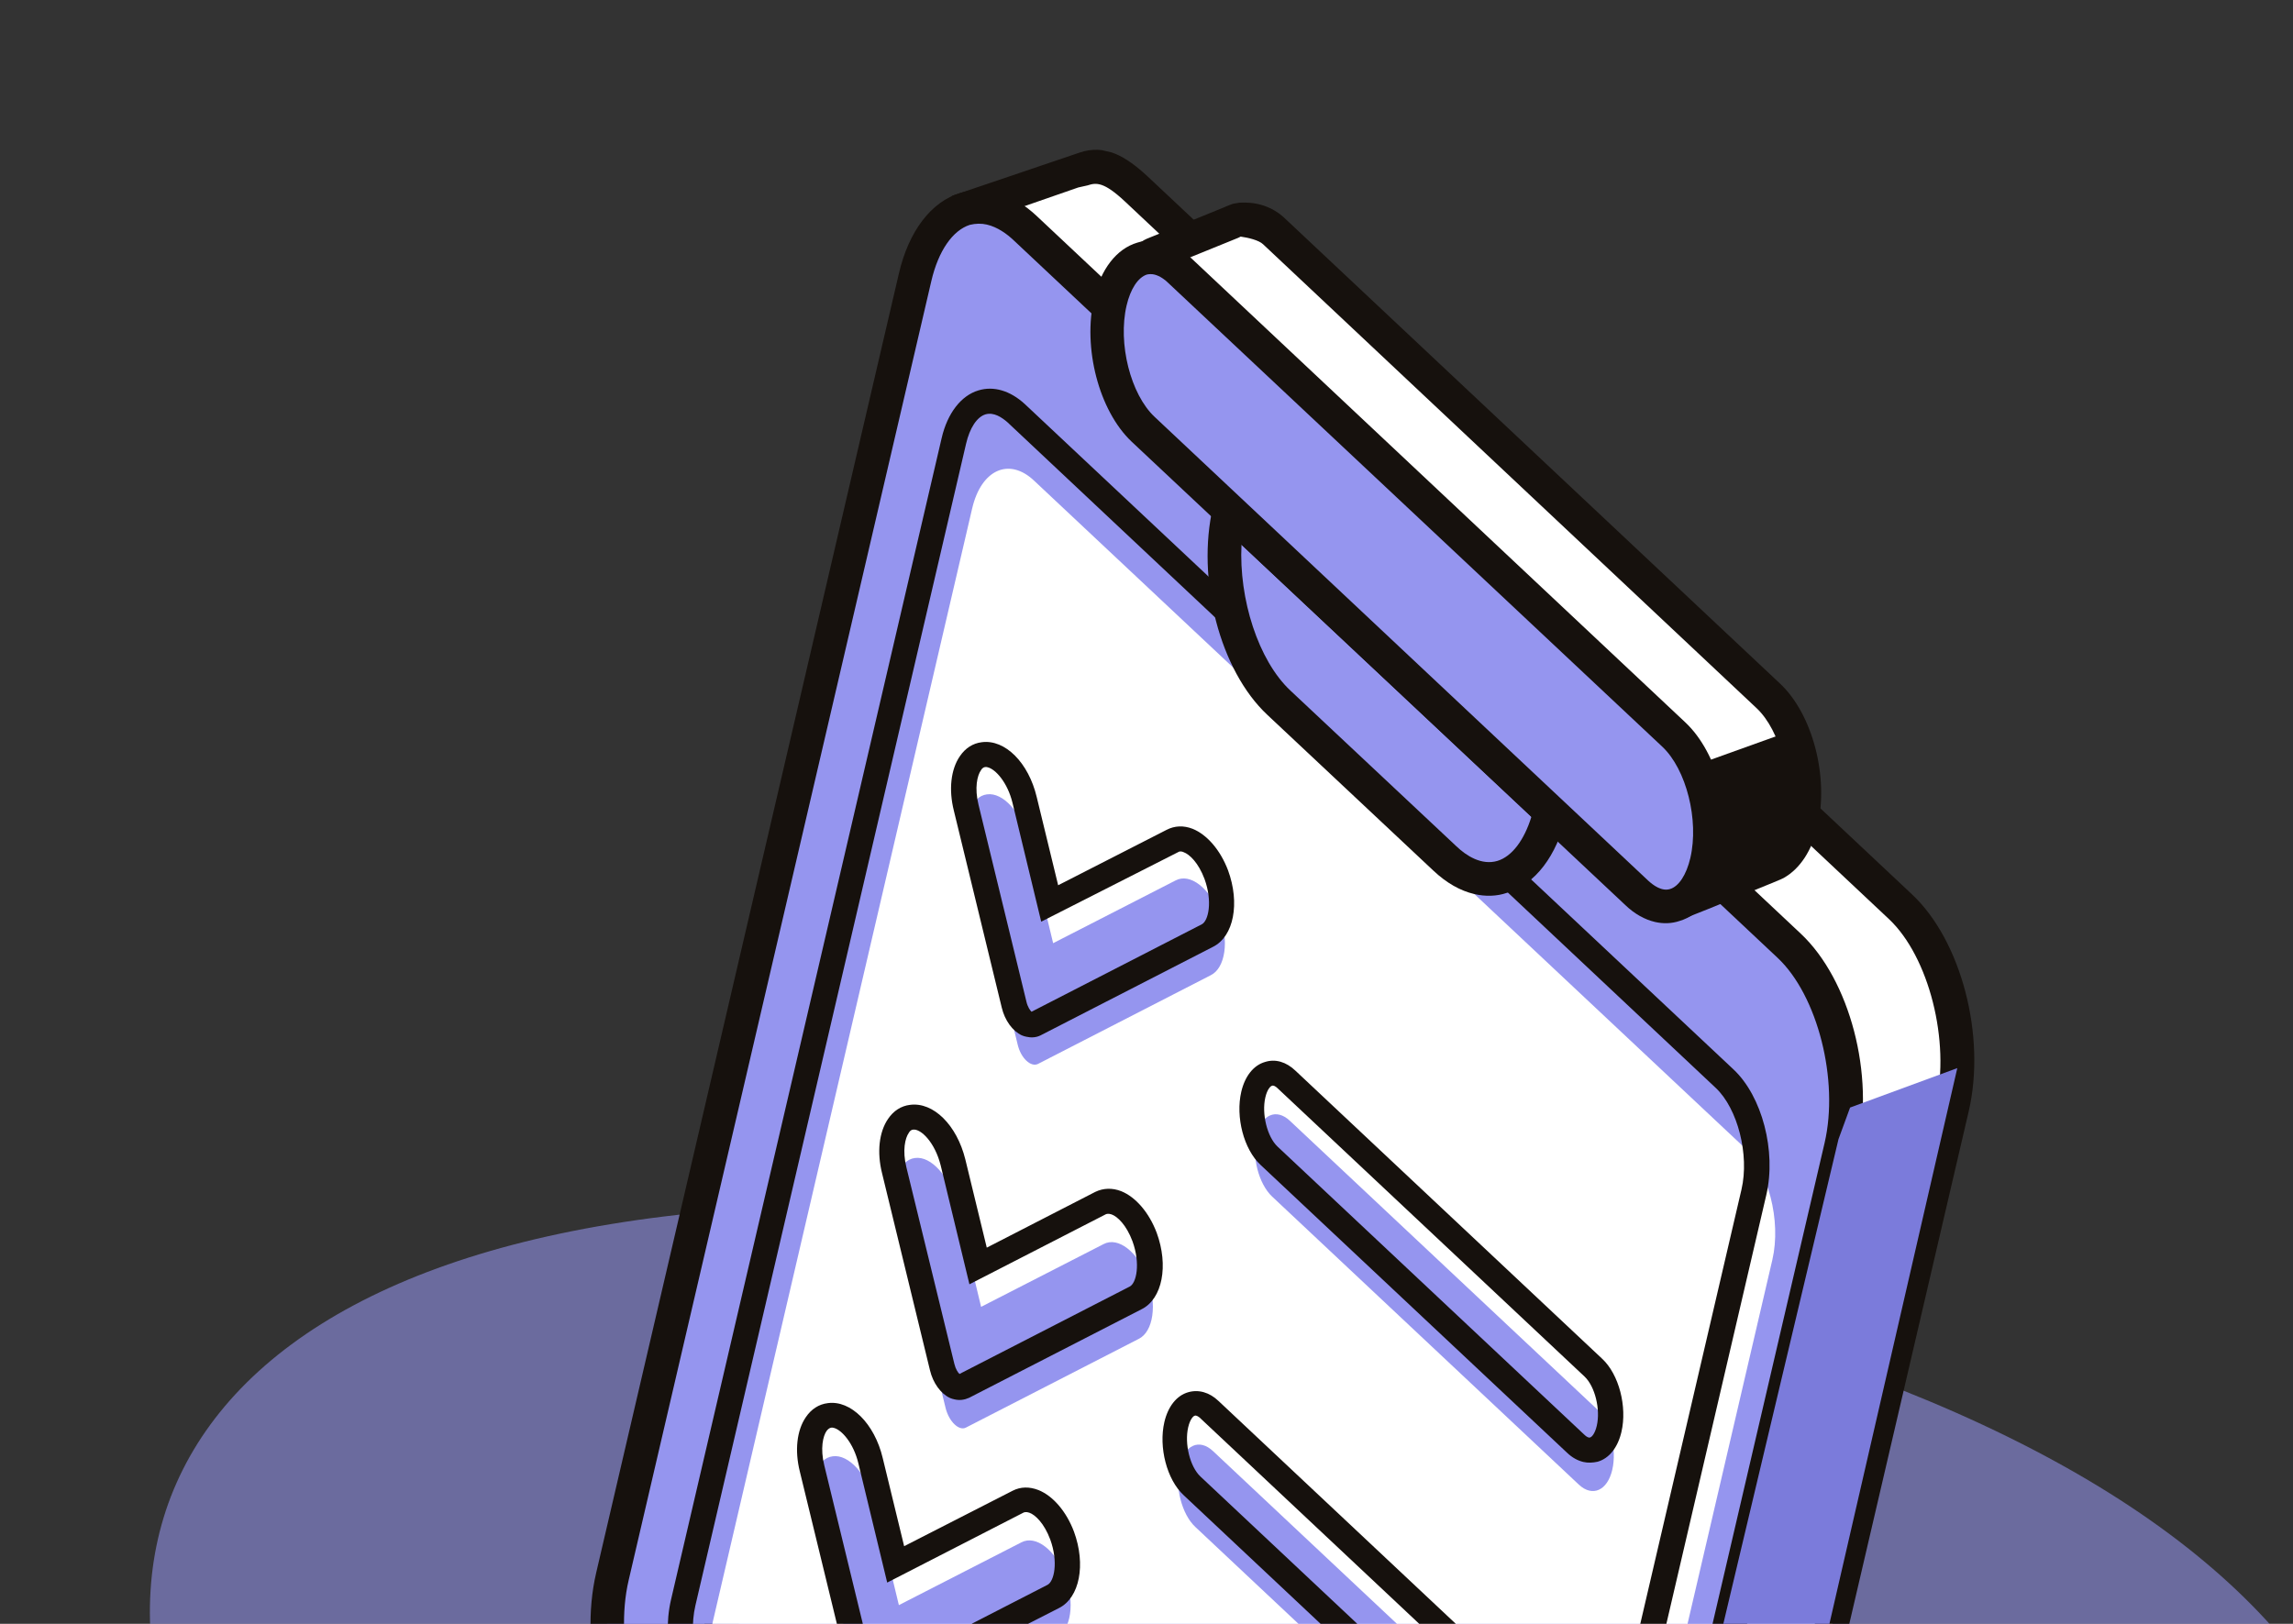 <svg width="144" height="102" viewBox="0 0 144 102" fill="none" xmlns="http://www.w3.org/2000/svg">
<rect x="0" y="0" width="144" height="102" fill="#333333" stroke="none"/>
<path opacity="0.57" fill-rule="evenodd" clip-rule="evenodd" d="M95.955 152.38C120.886 149.901 140.454 155.933 148.631 130.32C156.224 106.538 136.745 84.726 75.668 77.076C21.78 70.328 3.009 88.841 11.284 110.827C15.422 121.82 31.712 141.123 48.51 149.157C65.307 157.191 83.596 153.609 95.955 152.38Z" fill="#9595EF"/>
<g clip-path="url(#clip0)">
<path d="M119.362 56.971L71.384 11.897C70.073 10.68 69.156 10.244 67.98 10.637L67.515 10.729L60.791 13.075L60.659 16.779L62.385 23.916L45.455 96.596C44.444 100.939 45.895 106.59 48.713 109.225L91.697 149.601L93.913 157.765L100.248 155.572L100.799 155.389C102.057 154.838 103.098 153.413 103.608 151.22L122.62 69.6C123.611 65.252 122.159 59.601 119.362 56.971Z" fill="white"/>
<path d="M93.175 159.127L90.743 150.18L47.977 110.01C44.888 107.112 43.316 101.122 44.421 96.378L61.296 23.93L59.628 16.739L59.775 12.305L67.78 9.591C69.394 9.033 70.698 9.804 72.099 11.108L120.077 56.182C123.166 59.081 124.738 65.07 123.633 69.815L104.621 151.435C104.052 153.88 102.853 155.602 101.222 156.333L93.175 159.127ZM61.725 16.672L63.468 23.924L46.479 96.857C45.561 100.8 46.913 106.116 49.419 108.478L92.603 149.035L94.609 156.394L100.438 154.373C101.353 153.963 102.155 152.705 102.563 150.955L121.57 69.356C122.488 65.413 121.136 60.097 118.63 57.735L70.652 12.661C69.326 11.418 68.85 11.463 68.298 11.645L67.714 11.776L61.812 13.825L61.725 16.672Z" fill="#16110D"/>
<path d="M89.683 156.735L41.701 111.682C38.903 109.052 37.431 103.396 38.443 99.052L57.459 17.412C58.471 13.068 61.558 11.697 64.376 14.332L112.354 59.407C115.151 62.037 116.624 67.692 115.612 72.036L96.6 153.656C95.589 157.999 92.497 159.391 89.683 156.735Z" fill="#9595EF"/>
<path d="M91.607 159.028C90.704 158.818 89.802 158.319 88.947 157.52L40.99 112.45C37.885 109.526 36.334 103.541 37.439 98.797L56.451 17.177C57.069 14.52 58.475 12.669 60.308 12.118C61.881 11.64 63.6 12.151 65.107 13.569L113.085 58.644C116.174 61.542 117.746 67.532 116.641 72.276L97.629 153.896C97.011 156.553 95.605 158.404 93.772 158.955C93.058 159.166 92.342 159.2 91.607 159.028ZM61.971 14.106C61.635 14.028 61.279 14.034 60.904 14.124C59.826 14.473 58.93 15.754 58.488 17.651L39.477 99.271C38.558 103.214 39.91 108.531 42.416 110.893L90.415 155.972C91.068 156.591 92.082 157.272 93.155 156.944C94.254 156.6 95.129 155.314 95.571 153.416L114.583 71.796C115.501 67.854 114.149 62.537 111.643 60.175L63.666 15.101C63.23 14.688 62.643 14.262 61.971 14.106Z" fill="#16110D"/>
<path d="M90.4 153.857L45.889 112.057C44.307 110.577 43.479 107.383 44.054 104.916L61.051 31.941C61.621 29.495 63.378 28.704 64.954 30.205L109.466 72.005C111.048 73.485 111.876 76.678 111.301 79.145L94.303 152.12C93.734 154.566 91.982 155.336 90.4 153.857Z" fill="white"/>
<path d="M90.273 151.07C89.727 150.943 89.199 150.642 88.69 150.168L44.199 108.373C42.4 106.687 41.5 103.232 42.138 100.491L59.136 27.516C59.499 25.956 60.356 24.844 61.45 24.521C62.403 24.231 63.438 24.539 64.351 25.374L108.863 67.174C110.662 68.86 111.562 72.315 110.924 75.056L93.926 148.031C93.562 149.591 92.706 150.703 91.612 151.027C91.159 151.166 90.714 151.173 90.273 151.07ZM89.776 149.021C90.121 149.346 90.618 149.684 91.144 149.517C91.691 149.356 92.141 148.66 92.372 147.669L109.365 74.715C109.87 72.543 109.13 69.637 107.75 68.337L63.265 26.521C62.915 26.218 62.418 25.88 61.897 26.025C61.35 26.187 60.9 26.882 60.669 27.873L43.671 100.848C43.165 103.02 43.905 105.926 45.285 107.226L89.776 149.021Z" fill="#16110D"/>
<path d="M63.905 65.594L60.897 53.223C60.478 51.503 60.979 50.019 61.981 49.897C62.989 49.753 64.149 51.046 64.573 52.745L66.137 59.245L73.83 55.302C74.739 54.824 75.978 55.78 76.589 57.434C77.2 59.088 76.954 60.809 76.03 61.26L65.19 66.827C64.738 67.055 64.101 66.462 63.905 65.594Z" fill="#9595EF"/>
<path d="M64.457 65.122C64.352 65.098 64.268 65.078 64.168 65.033C63.588 64.764 63.102 64.096 62.911 63.295L59.903 50.925C59.569 49.602 59.712 48.324 60.28 47.5C60.618 47.001 61.089 46.688 61.658 46.621C63.12 46.428 64.592 47.904 65.107 50.069L66.452 55.606L73.263 52.125C73.767 51.864 74.326 51.839 74.895 52.06C75.805 52.428 76.641 53.401 77.121 54.668C77.88 56.734 77.483 58.82 76.179 59.473L65.34 65.039C65.064 65.175 64.751 65.191 64.457 65.122ZM62.023 48.195C61.959 48.18 61.917 48.17 61.871 48.182C61.824 48.193 61.714 48.19 61.602 48.386C61.371 48.71 61.189 49.49 61.452 50.552L64.46 62.922C64.538 63.252 64.688 63.465 64.778 63.552L75.467 58.062C75.893 57.85 76.157 56.622 75.644 55.213C75.262 54.191 74.699 53.66 74.331 53.529C74.131 53.438 74.027 53.503 74.001 53.519L65.388 57.893L63.584 50.426C63.266 49.129 62.506 48.307 62.023 48.195Z" fill="#16110D"/>
<path d="M59.382 88.436L56.373 76.066C55.955 74.345 56.455 72.862 57.458 72.739C58.466 72.596 59.626 73.889 60.049 75.588L61.613 82.088L69.307 78.145C70.215 77.667 71.454 78.623 72.065 80.276C72.677 81.93 72.431 83.651 71.506 84.103L60.666 89.669C60.236 89.903 59.599 89.31 59.382 88.436Z" fill="#9595EF"/>
<path d="M59.948 87.901C59.843 87.877 59.759 87.857 59.659 87.812C59.08 87.543 58.593 86.874 58.403 86.074L55.395 73.703C55.061 72.381 55.204 71.103 55.772 70.279C56.11 69.78 56.581 69.467 57.15 69.4C58.612 69.207 60.089 70.662 60.624 72.832L61.969 78.369L68.786 74.866C69.284 74.627 69.844 74.602 70.412 74.823C71.323 75.191 72.159 76.163 72.639 77.431C73.398 79.497 73 81.583 71.697 82.235L60.857 87.802C60.561 87.933 60.263 87.975 59.948 87.901ZM59.935 85.675C60.014 86.005 60.163 86.218 60.254 86.305L70.943 80.815C71.369 80.603 71.633 79.375 71.119 77.966C70.738 76.944 70.175 76.412 69.807 76.282C69.602 76.212 69.503 76.256 69.456 76.267L60.88 80.671L59.076 73.205C58.709 71.741 57.822 70.89 57.341 70.956C57.294 70.967 57.185 70.964 57.072 71.16C56.842 71.484 56.66 72.264 56.922 73.326L59.935 85.675Z" fill="#16110D"/>
<path d="M54.217 107.173L51.209 94.802C50.791 93.082 51.291 91.598 52.294 91.476C53.301 91.332 54.462 92.625 54.885 94.324L56.449 100.824L64.143 96.881C65.051 96.403 66.29 97.359 66.901 99.013C67.512 100.667 67.266 102.388 66.342 102.839L55.502 108.406C55.051 108.634 54.414 108.041 54.217 107.173Z" fill="#9595EF"/>
<path d="M54.785 106.638C54.68 106.614 54.596 106.594 54.496 106.548C53.916 106.28 53.43 105.611 53.24 104.811L50.231 92.44C49.897 91.118 50.04 89.839 50.608 89.016C50.946 88.516 51.417 88.204 51.987 88.136C53.428 87.939 54.92 89.42 55.435 91.585L56.78 97.122L63.591 93.64C64.095 93.38 64.649 93.376 65.218 93.597C66.129 93.965 66.965 94.937 67.444 96.205C68.203 98.271 67.806 100.357 66.502 101.009L55.673 106.534C55.397 106.67 55.079 106.707 54.785 106.638ZM52.356 89.689C52.293 89.675 52.251 89.665 52.204 89.676C52.157 89.688 52.042 89.705 51.914 89.876C51.683 90.2 51.502 90.98 51.764 92.041L54.772 104.412C54.85 104.742 55 104.954 55.09 105.042L65.779 99.552C66.205 99.34 66.469 98.112 65.956 96.703C65.574 95.68 65.011 95.149 64.643 95.019C64.438 94.949 64.339 94.993 64.292 95.004L55.716 99.408L53.912 91.942C53.599 90.624 52.839 89.802 52.356 89.689Z" fill="#16110D"/>
<path d="M99.151 93.254L79.894 75.165C79.04 74.366 78.6 72.641 78.905 71.333C79.214 70.005 80.15 69.6 81.004 70.4L100.261 88.489C101.116 89.288 101.555 91.014 101.251 92.321C100.946 93.628 100.006 94.054 99.151 93.254Z" fill="#9595EF"/>
<path d="M99.438 91.832C99.081 91.749 98.728 91.555 98.42 91.261L79.163 73.172C78.106 72.192 77.584 70.159 77.952 68.578C78.178 67.608 78.717 66.911 79.451 66.704C80.097 66.499 80.78 66.702 81.359 67.259L100.616 85.349C101.672 86.328 102.195 88.362 101.826 89.943C101.601 90.913 101.062 91.61 100.327 91.817C100.025 91.88 99.732 91.901 99.438 91.832ZM99.485 90.109C99.629 90.254 99.787 90.335 99.865 90.287C99.958 90.264 100.159 90.066 100.277 89.56C100.518 88.527 100.166 87.089 99.513 86.47L80.257 68.381C80.113 68.236 79.976 68.16 79.877 68.203C79.783 68.226 79.582 68.424 79.464 68.93C79.224 69.963 79.575 71.401 80.228 72.02L99.485 90.109Z" fill="#16110D"/>
<path d="M94.323 114.003L75.066 95.913C74.212 95.114 73.772 93.389 74.077 92.081C74.386 90.753 75.322 90.349 76.176 91.148L95.433 109.237C96.288 110.037 96.727 111.762 96.423 113.069C96.118 114.376 95.178 114.802 94.323 114.003Z" fill="#9595EF"/>
<path d="M94.608 112.579C94.251 112.496 93.897 112.303 93.59 112.009L74.333 93.919C73.276 92.94 72.754 90.906 73.122 89.325C73.348 88.355 73.887 87.658 74.621 87.451C75.262 87.267 75.95 87.449 76.529 88.007L95.786 106.096C96.842 107.076 97.365 109.109 96.996 110.691C96.77 111.66 96.232 112.357 95.497 112.564C95.195 112.627 94.902 112.648 94.608 112.579ZM75.12 88.923C75.099 88.918 75.057 88.909 75.031 88.925C74.937 88.947 74.736 89.145 74.618 89.651C74.377 90.684 74.729 92.122 75.382 92.741L94.639 110.83C94.803 110.98 94.962 111.061 95.034 111.034C95.128 111.011 95.329 110.813 95.447 110.307C95.688 109.274 95.336 107.836 94.683 107.218L75.426 89.128C75.32 89.014 75.204 88.943 75.12 88.923Z" fill="#16110D"/>
<path d="M111.492 54.249C112.203 53.859 112.802 52.998 113.102 51.712C113.74 48.971 112.828 45.38 111.044 43.72L80.036 14.579C79.271 13.868 77.779 13.809 77.779 13.809C77.779 13.809 77.42 13.925 77.291 14.007L72.424 15.985C72.08 16.127 71.982 16.549 72.227 16.828L75.811 20.931C76.157 22.39 76.847 23.706 77.718 24.531L84.347 30.766L90.673 38.019L104.553 56.19C104.857 56.594 105.377 56.737 105.84 56.556C107.525 55.882 111.363 54.33 111.415 54.298L111.492 54.249Z" fill="white"/>
<path d="M104.952 57.616C104.469 57.504 104.047 57.227 103.721 56.818L89.841 38.647L83.569 31.451L77.008 25.299C76.064 24.413 75.295 23.055 74.847 21.462L71.423 17.53C71.071 17.137 70.953 16.598 71.066 16.113C71.184 15.607 71.544 15.202 72.012 15L76.879 13.021C76.957 12.973 77.441 12.796 77.441 12.796L77.832 12.732C78.031 12.734 79.535 12.551 80.773 13.795L111.782 42.935C113.836 44.859 114.864 48.81 114.137 51.931C113.788 53.428 113.037 54.564 112.041 55.133L112.015 55.149C111.838 55.241 111.812 55.257 107.216 57.121L106.264 57.499C105.822 57.685 105.372 57.714 104.952 57.616ZM73.482 16.676L76.746 20.437L76.802 20.672C77.141 21.974 77.744 23.092 78.429 23.763L85.059 29.998L91.459 37.312L105.392 55.54L106.406 55.176C108.216 54.442 110.827 53.405 110.998 53.334L111.029 53.297L110.977 53.329C111.46 53.063 111.863 52.379 112.074 51.473C112.629 49.09 111.822 45.901 110.314 44.483L79.326 15.347C79.056 15.084 78.384 14.928 77.912 14.862C77.86 14.895 77.813 14.906 77.761 14.938L73.482 16.676Z" fill="#16110D"/>
<path d="M90.754 53.931L80.325 44.144C77.634 41.628 76.259 36.217 77.227 32.063L97.375 50.983C96.387 55.132 93.419 56.464 90.754 53.931Z" fill="#9595EF"/>
<path d="M92.584 56.158C91.702 55.952 90.841 55.463 90.024 54.695L79.594 44.907C76.611 42.123 75.117 36.373 76.177 31.819L76.59 30.048L98.501 50.623L98.363 51.213C97.769 53.764 96.399 55.557 94.639 56.081C93.988 56.307 93.277 56.319 92.584 56.158ZM77.966 34.214C77.793 37.619 79.019 41.484 81.036 43.376L91.466 53.163C92.081 53.751 93.043 54.375 94.043 54.075C94.949 53.797 95.719 52.776 96.172 51.303L77.966 34.214Z" fill="#16110D"/>
<path d="M102.786 56.088L71.777 26.948C69.994 25.288 69.076 21.717 69.719 18.955C70.358 16.214 72.312 15.335 74.095 16.996L105.104 46.136C106.887 47.796 107.8 51.388 107.161 54.129C106.518 56.891 104.569 57.748 102.786 56.088Z" fill="#9595EF"/>
<path d="M103.933 57.912C103.302 57.765 102.654 57.414 102.075 56.856L71.061 27.737C69.012 25.793 67.984 21.841 68.711 18.72C69.133 16.907 70.118 15.625 71.426 15.24C72.55 14.88 73.749 15.248 74.826 16.232L105.835 45.373C107.889 47.296 108.917 51.248 108.19 54.368C107.767 56.182 106.782 57.464 105.475 57.849C104.97 58.02 104.437 58.029 103.933 57.912ZM72.487 17.244C72.34 17.209 72.162 17.212 72.021 17.246C71.469 17.429 70.994 18.141 70.748 19.195C70.193 21.578 71 24.766 72.508 26.184L103.516 55.325C103.808 55.593 104.354 56.009 104.879 55.843C105.426 55.681 105.907 54.948 106.153 53.894C106.708 51.511 105.9 48.322 104.393 46.904L73.379 17.785C73.183 17.584 72.844 17.327 72.487 17.244Z" fill="#16110D"/>
<path d="M106.228 48.154L112.462 45.916L113.387 51.356L111.495 54.249L106.404 56.331L107.176 52.732L106.228 48.154Z" fill="#16110D"/>
<path d="M116.185 69.569L122.918 67.092L103.425 151.823L101.343 155.25L95.1 157.241L115.457 71.556L116.185 69.569Z" fill="#7B7BDB"/>
</g>
<defs>
<clipPath id="clip0">
<rect width="77.374" height="140.613" fill="white" transform="translate(58.816 7.014) rotate(13.112)"/>
</clipPath>
</defs>
</svg>
